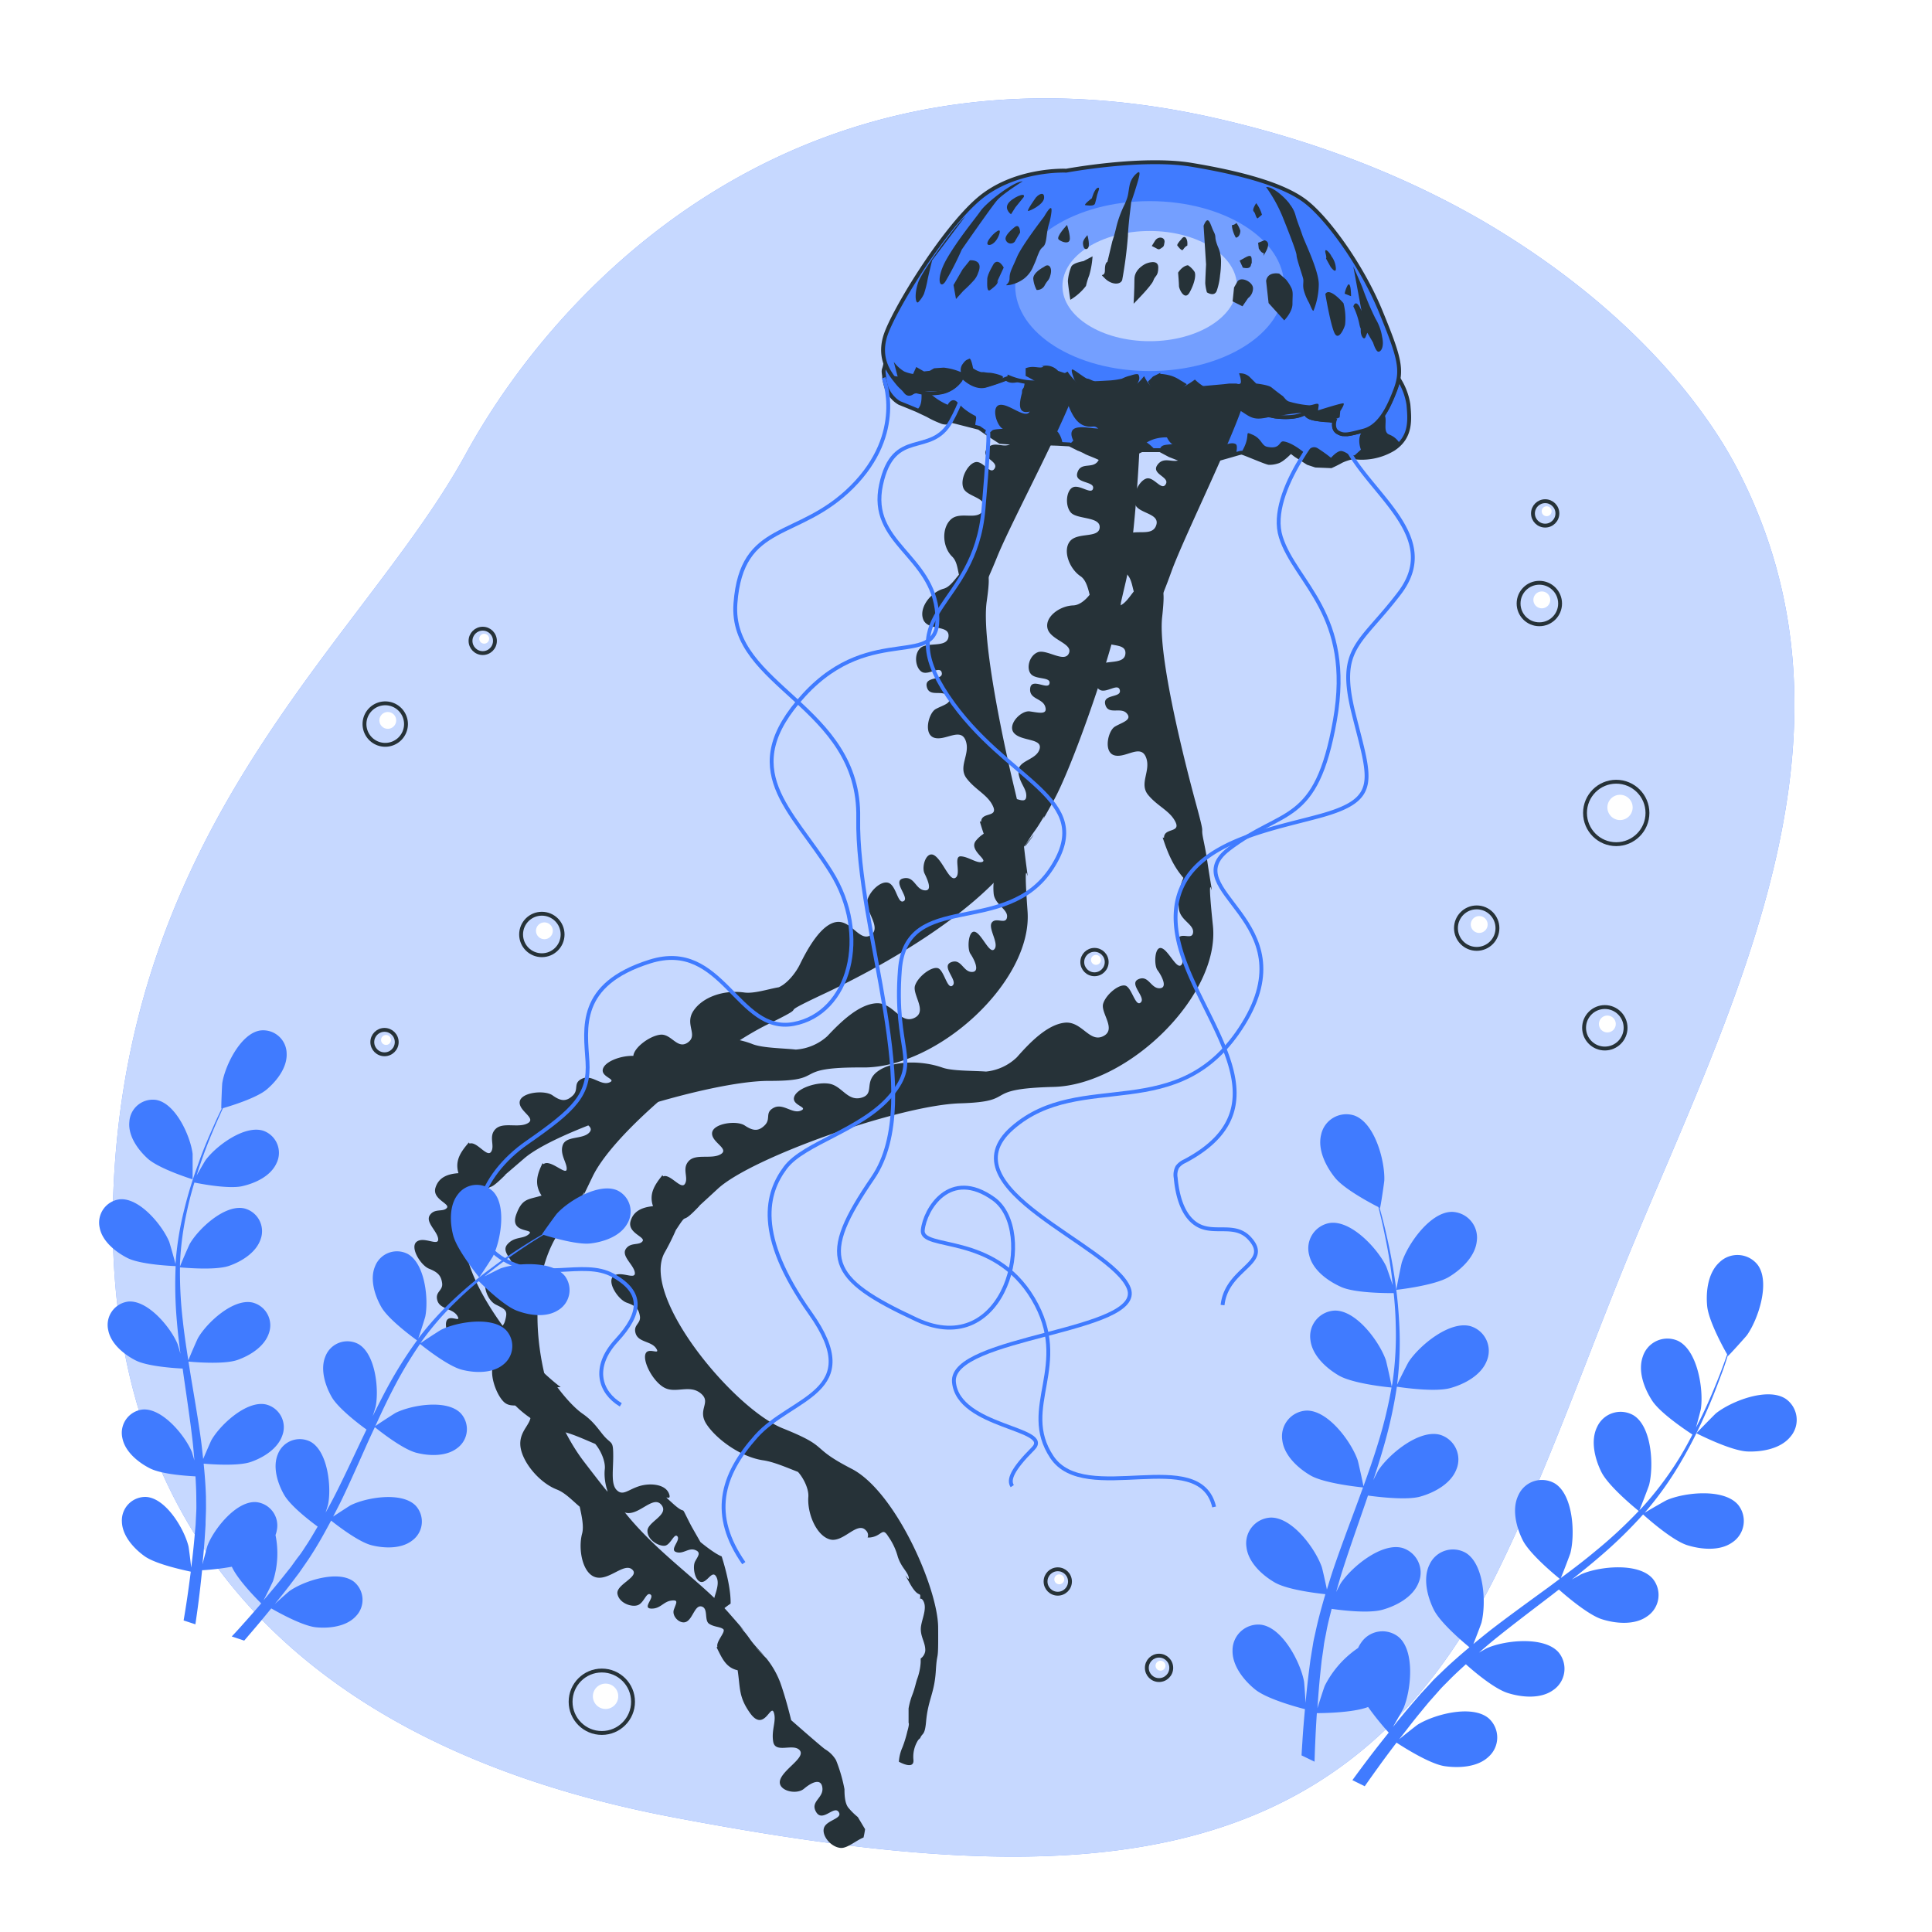 <svg class="animated" id="freepik_stories-jellyfish" xmlns="http://www.w3.org/2000/svg" viewBox="0 0 500 500" version="1.1" xmlns:xlink="http://www.w3.org/1999/xlink" xmlns:svgjs="http://svgjs.com/svgjs"><style>svg#freepik_stories-jellyfish:not(.animated) .animable {opacity: 0;}svg#freepik_stories-jellyfish.animated #freepik--background-simple--inject-64 {animation: 6s Infinite  linear spin;animation-delay: 0s;}svg#freepik_stories-jellyfish.animated #freepik--Jellyfish--inject-64 {animation: 1.5s Infinite  linear floating;animation-delay: 0s;}         @keyframes spin {             from {                 transform: rotate(0);               }               to {                 transform: rotate(360deg);               }         }                 @keyframes floating {                0% {                    opacity: 1;                    transform: translateY(0px);                }                50% {                    transform: translateY(-10px);                }                100% {                    opacity: 1;                    transform: translateY(0px);                }            }        </style><g id="freepik--background-simple--inject-64" class="animable" style="transform-origin: 246.787px 252.978px;"><path d="M451,124.08a108.27,108.27,0,0,0-6.19-11c-15-23.28-37.51-42.15-61.24-56C362,44.61,338.33,35.91,314,30.45c-105-23.56-168.51,41.42-193.5,87.11S37,208.24,29.85,299.64,72.69,451,174.08,470.29s173.51,17.85,213.5-63.55c13.54-27.58,23.33-56.4,35.06-84.68C448.56,259.51,484.12,191.45,451,124.08Z" style="fill: rgb(64, 123, 255); transform-origin: 246.787px 252.978px;" id="elpt98o7rsecs" class="animable"></path><g id="elgy468nr00g7"><path d="M451,124.08a108.27,108.27,0,0,0-6.19-11c-15-23.28-37.51-42.15-61.24-56C362,44.61,338.33,35.91,314,30.45c-105-23.56-168.51,41.42-193.5,87.11S37,208.24,29.85,299.64,72.69,451,174.08,470.29s173.51,17.85,213.5-63.55c13.54-27.58,23.33-56.4,35.06-84.68C448.56,259.51,484.12,191.45,451,124.08Z" style="fill: rgb(255, 255, 255); opacity: 0.7; transform-origin: 246.787px 252.978px;" class="animable"></path></g></g><g id="freepik--Jellyfish--inject-64" class="animable animator-active" style="transform-origin: 236.441px 260.113px;"><path d="M364.5,104.7a17.19,17.19,0,0,0-2.61-6.77,15.49,15.49,0,0,1-.79,2.87c-1.92,5.11-4.26,9.58-8.3,10.64s-5.11,1.28-6.6.43-.86-3-.86-3a36.48,36.48,0,0,1-4.68-.43c-3-.43-2.77-1.7-2.77-1.7s-1.91,1.7-7.66,1.06-3.62-6.81-3.62-6.81-2.77,1.28-8.52,1.28a12.82,12.82,0,0,1-8.94-3.41s-4,3-7.45,3.41S296,98.24,296,98.24a12.63,12.63,0,0,1-9.79,4.47c-6.17-.21-10-6-10-6a16.28,16.28,0,0,1-7.87,2.13,17,17,0,0,1-7-1.28s-3.19,1.28-6.17,2.13-6-2.34-6-2.34a8,8,0,0,1-5.11,4,13.74,13.74,0,0,1-6.82-.21l-1.06.21c-1.07.22-2.56-.63-4-2.55a16.59,16.59,0,0,1-3-5.12,8.17,8.17,0,0,1-.36,1.71c-.33.83,0,1.32,0,2.31a14.19,14.19,0,0,0,.66,2.8,8.27,8.27,0,0,0,1.65,2.48,6.71,6.71,0,0,0,1.65,1.31l2.47,1,2,.83,2.8,1.32a23.51,23.51,0,0,0,3.46,1.64,2.89,2.89,0,0,0,2.8-.16l7.09,1.81,2.14,1.49,3.3,2.14s3.63.33,7.09.33,7.75.16,7.75.16l3.13.17,2.3,1.15a13.69,13.69,0,0,1,1.82.83c.49.33,2.64,1,4.78,2.14s1.15.33,1.15.33a28.62,28.62,0,0,0,4-.83c.66-.33,4.61-2.14,4.61-2.14h4.78l2.48,1.32,3.79,1.48,1.48.5a32.74,32.74,0,0,0,7.91-1.16c4.12-1.15,5-1.48,5.44-1.48s6.43,2.64,7.09,2.64a6.57,6.57,0,0,0,2.14-.33c1.32-.33,3.46-2.64,3.46-2.64l1.32,1,3.13,2,2,.66,4,.16s1.48-.66,2.63-1.32a11.8,11.8,0,0,1,3.14-1,15.91,15.91,0,0,0,10.38-2.14C365.33,113.11,364.83,108.49,364.5,104.7Z" style="fill: rgb(64, 123, 255); transform-origin: 296.686px 107.165px;" id="elqssey5ht4tb" class="animable"></path><path d="M237.09,106.19l2.8,1.32a23.51,23.51,0,0,0,3.46,1.64,2.89,2.89,0,0,0,2.8-.16l6.51,1.66c-.77-.58.54-2.78-.37-3.08a15.81,15.81,0,0,1-3.16-2.11l-1.41-1.4c-1.41-1.41-2.46.7-2.46.7a16.34,16.34,0,0,1-4.61-3,14.3,14.3,0,0,1-2.15-.23C238.48,102.88,238.71,105.19,237.09,106.19Z" style="fill: rgb(38, 50, 56); transform-origin: 244.875px 106.09px;" id="eli4vjzeo1o7" class="animable"></path><path d="M253.24,110.8l.92.64C254.1,111.08,253.92,110.78,253.24,110.8Z" style="fill: rgb(38, 50, 56); transform-origin: 253.7px 111.12px;" id="elcbjd0ixz8sc" class="animable"></path><path d="M344.46,118.48A37,37,0,0,0,341,116c-1.76-1.06-3.17,1.4-3.17,1.4s-3.17-2.81-5.63-3.16c-1.25-.18-.7,2.11-4.22,1.4-1.54-.3-1.41-2.11-3.87-3.16s0,0-2.91,4.73c.5,0,6.43,2.64,7.09,2.64a6.57,6.57,0,0,0,2.14-.33c1.32-.33,3.46-2.64,3.46-2.64l1.32,1,3.13,2,2,.66,4,.16s1.48-.66,2.63-1.32a11.8,11.8,0,0,1,3.14-1s-2-1.66-3.07-1.66S344.46,118.48,344.46,118.48Z" style="fill: rgb(38, 50, 56); transform-origin: 335.655px 116.404px;" id="elzc9yyhh9prg" class="animable"></path><path d="M352.2,116.37l-2.2,2a15.91,15.91,0,0,0,10.38-2.14,10,10,0,0,0,1.86-1.5,5.4,5.4,0,0,0-2.65-2.24c-2-.66-.24-4.12-1.48-5.41a9.32,9.32,0,0,1-5.31,4.35C350.93,113.2,352.2,116.37,352.2,116.37Z" style="fill: rgb(38, 50, 56); transform-origin: 356.12px 112.799px;" id="elmo5rm5mu6zk" class="animable"></path><path d="M275,115a6.31,6.31,0,0,0-1.23-3.21c-1.76-1.75-2.81,1.41-5.63.36a11.38,11.38,0,0,1-4.57-1.41c-2.81-1.41,0,0-4,.23s-2,.47-4.2,1.32l3.3,2.14s3.63.33,7.09.33,7.75.16,7.75.16Z" style="fill: rgb(38, 50, 56); transform-origin: 265.185px 112.561px;" id="elecch0abkfod" class="animable"></path><path d="M306.32,119.37l1.48.5a32.74,32.74,0,0,0,7.91-1.16c2.17-.6,3.42-1,4.19-1.2.18-1,.37-2.26-.06-2.55-1.06-.7-3.17.35-3.17.35a6.1,6.1,0,0,1-3.52.35c-2.11-.35,0,0-3.16,0-2.25,0-1.76.36-4.22-1s0,0-2.27.27-3,.08-3.45,1.69l2.48,1.32Z" style="fill: rgb(38, 50, 56); transform-origin: 310.076px 116.968px;" id="elz4hez9hv2o" class="animable"></path><path d="M280.77,117.07c.49.33,2.64,1,4.78,2.14s1.15.33,1.15.33a28.62,28.62,0,0,0,4-.83c.66-.33,4.61-2.14,4.61-2.14h3.83c-.87-.79-2.33-2.56-4.59-3-3.52-.7,0,0-1.41,1.06a2.23,2.23,0,0,1-2.81-.35l-3.87-1.41c-1.41-1.41-1.76.7-3.87.35s0,0-1.76-.7-1.76.35-4.14,2.59l2.3,1.15A13.69,13.69,0,0,1,280.77,117.07Z" style="fill: rgb(38, 50, 56); transform-origin: 287.915px 116.062px;" id="eles1gw2ax807" class="animable"></path><path d="M364.5,104.7a17.19,17.19,0,0,0-2.61-6.77,15.49,15.49,0,0,1-.79,2.87c-1.92,5.11-4.26,9.58-8.3,10.64s-5.11,1.28-6.6.43-.86-3-.86-3a36.48,36.48,0,0,1-4.68-.43c-3-.43-2.77-1.7-2.77-1.7s-1.91,1.7-7.66,1.06-3.62-6.81-3.62-6.81-2.77,1.28-8.52,1.28a12.82,12.82,0,0,1-8.94-3.41s-4,3-7.45,3.41S296,98.24,296,98.24a12.63,12.63,0,0,1-9.79,4.47c-6.17-.21-10-6-10-6a16.28,16.28,0,0,1-7.87,2.13,17,17,0,0,1-7-1.28s-3.19,1.28-6.17,2.13-6-2.34-6-2.34a8,8,0,0,1-5.11,4,13.74,13.74,0,0,1-6.82-.21l-1.06.21c-1.07.22-2.56-.63-4-2.55a16.59,16.59,0,0,1-3-5.12,8.17,8.17,0,0,1-.36,1.71c-.33.83,0,1.32,0,2.31a14.19,14.19,0,0,0,.66,2.8,8.27,8.27,0,0,0,1.65,2.48,6.71,6.71,0,0,0,1.65,1.31l2.47,1,2,.83,2.8,1.32a23.51,23.51,0,0,0,3.46,1.64,2.89,2.89,0,0,0,2.8-.16l7.09,1.81,2.14,1.49,3.3,2.14s3.63.33,7.09.33,7.75.16,7.75.16l3.13.17,2.3,1.15a13.69,13.69,0,0,1,1.82.83c.49.33,2.64,1,4.78,2.14s1.15.33,1.15.33a28.62,28.62,0,0,0,4-.83c.66-.33,4.61-2.14,4.61-2.14h4.78l2.48,1.32,3.79,1.48,1.48.5a32.74,32.74,0,0,0,7.91-1.16c4.12-1.15,5-1.48,5.44-1.48s6.43,2.64,7.09,2.64a6.57,6.57,0,0,0,2.14-.33c1.32-.33,3.46-2.64,3.46-2.64l1.32,1,3.13,2,2,.66,4,.16s1.48-.66,2.63-1.32a11.8,11.8,0,0,1,3.14-1,15.91,15.91,0,0,0,10.38-2.14C365.33,113.11,364.83,108.49,364.5,104.7Z" style="fill: none; stroke: rgb(38, 50, 56); stroke-miterlimit: 10; transform-origin: 296.686px 107.165px;" id="elwxehmrsoqs" class="animable"></path><path d="M265.52,218.51c-1.8,2.91,5.26-6.76,0,0Z" style="fill: rgb(38, 50, 56); transform-origin: 266.362px 217.564px;" id="elx33qya8ny7l" class="animable"></path><path d="M223.88,473.39,222,470.25a16.85,16.85,0,0,1-2.51-2.5c-.94-1.26-.94-3.77-.94-4.71a40.22,40.22,0,0,0-2.19-7.52,8,8,0,0,0-2.83-2.82c-.94-.63-8.78-7.53-8.78-7.53s-1.25-5.33-2.82-9.72a23,23,0,0,0-3.57-6.25c-5.53-5.61-1.09-1.17-.65-.8l-.56-.63-.09-.09c-3.36-3.54-2.62-3.32-4.88-5.93s3.81,4.08-3.5-4.25-19-15.75-27.69-27,2,3.23-9.81-12.16-16.63-43.4-6.79-59c3.24-5.14,4.33-7,4.45-7.33.57-.55.51-.13,1.87-2.61,2.08-3.77-3.25,7.38,2.64-4.88s32.18-33,45.29-39.4-.13-1,14.91-8.07,37.64-19.89,48.71-34.36c1.41-1.84,2.47-3.22,3.26-4.23a2,2,0,0,1,.14-.22c2.63-4.16,2-2.76,4-6.09s-1.93,4,3-4.92,14.24-36,16.39-45.94-.19-.15,2.33-10.88,4.44-43,3.83-54.12.1-1.22-.07-4.09.2-3.63.1-6.27c-4.59.23-9.21.09-13.81.16.08,3,1,4.63,3.68,6-2.61,1.41-4.19,2.94-3.78,5.94.48,3.56,6.64,1.41,6,3s-3.36,1.71-4.79,3.64,3.86,3.16,3.6,5.29-5.51-.12-7.93.89.44,5.58,2.64,5.81,4.66,1,3.19,2.84-4.36,0-5.22,2.84,4.37,2.12,4.08,4-3.44-1-5.2-.24-2.15,4.72-.57,6.54,7.65,1,7.47,3.87-5.71,1.16-7.67,3.54-.22,7.13,2.74,9.1c1.39.93,1.93,3.14,2.33,4.77-1,1.29-2.59,2.71-4.25,2.76-3.53.12-7.42,3-6.64,6s6.68,3.86,5.51,6.42-5.8-1.23-8.09-.28-3,4.41-1.6,5.75,5.07.58,4.68,2.34-4.69-1.64-5,1.24,3.18,2.49,3.89,4.72-1.7,1.55-4,1.24-6,3.58-4,5.68,7.42,1.25,6.53,4.12-5.71,2.86-5.46,5.88,2.34,4.4,2,6.57-4.16-1.11-5.54.39c-.12-.15-.17-.12-.28-.2-1.45,2.4-2.06,5.08-.91,7.69-2.6.57-4.55,1.27-6.24,3.29-2,2.4,3,4.91,1.68,5.5s-3.59-1.32-5.61-1.41.16,4.53-1.38,5.54-3.18-4.15-5.34-5.7-3.55,2.79-2.68,4.59,2.15,4.7-.12,4.35-2.52-3.78-5.42-3.06,1.68,4.92.18,5.85-1.86-3.48-3.66-4.56-4.95,1.61-5.77,4.28,3.81,7.1.91,9.07-5.08-4-9-3.35S209,245.52,207,249.61c-.93,1.92-3.09,4.84-5.44,5.89-2.69.45-6.41,1.71-8.93,1.36-5.37-.74-10.79,1.18-13.16,4.73s1.3,6.23-1.44,8.19-4.25-2.3-7.12-2-7.15,3.56-7,5.74,4,1.79,2.51,3.21-4-1.68-6,.68.4,3.09-.46,5.42-1.9,2.3-4.32,1.14-7.48,1.46-6.75,3.94,5.32,3.33,3.63,5.18-6,.81-6.87,3.24,1.2,4.72,1,6.32-4.34-2.8-6-1.35c-.08-.22-.14-.15-.24-.25-1.49,3-2.13,5.51-.25,8.37-3.5,1.08-5,.64-6.55,4.87-1.85,5,4.82,3.62,3.32,5.05s-3.68.54-5.58,2.65,1.88,4.09,1.58,6.76-3.74-.3-6.14,1-1.11,6.62,1.6,7.92,3,1.61,2.33,4.13-3.06,2.05-3.24,5.2,3.54,2.06,4,4.45-2-.52-3.54,1.43.21,7.68,2.39,9.87,5.36-.4,6.72,2.49-2.53,4.43-2.4,8.56,4.73,9.85,9.45,11.68c2.22.86,4.1,2.94,5.93,4.46.44,2.06,1.14,5,.63,6.91-1.09,4,.05,10.38,3.5,11.34s7.34-3.87,9.45-2-4.26,3.84-3.81,6.3,3.78,3.55,5.35,2.89,2.15-3.48,3.22-2.7-2.24,3.52.14,3.62,3.16-1.78,5.17-2.06,1.35.54.72,2.32,1.7,4,3.32,3.1,2.16-4.41,3.9-3.89.58,3.59,1.9,4.46,2.79.73,3.63,1.37-1.93,3.21-1.48,4.62c-.16,0-.12.07-.2.14,1.33,2.64,2.35,5.24,5.43,5.9.71,4.63.22,6.89,3.23,11.1,3.59,5,5.31-2.4,6.11-.22s-.67,4.53-.13,7.63,5.17.32,6.83,2.17-4,4.78-5,7.6,4.09,4.12,6.14,2.38,4.5-2.82,4.76-.17-3.26,3.49-1.61,6.22,4.59-1.78,5.8-.06-2.92,2.06-3.73,4,1.59,5.08,4.23,5.33c1.76.16,4-1.94,5.95-2.69C223.78,474.24,223.88,473.39,223.88,473.39ZM147.8,313.31c-.27.37-.54.76-.76,1.07l.07-.1C147.38,313.89,147.6,313.58,147.8,313.31Z" style="fill: rgb(38, 50, 56); transform-origin: 210.425px 282.089px;" id="el78qsrzcyt2t" class="animable"></path><path d="M165.6,340.6c.34,2-1.84,2.23-1.08,4.54s4.06,1.9,5.31,3.85-2.32-.64-2.84,1.6,2.32,7.38,5.23,8.68,6.39-1,9.19,1.38-1.11,4.13,1.48,8,8.8,8.42,14.63,9.28c2.74.39,6.27,1.95,9,3,1.49,1.65,2.83,4.46,2.68,6.46-.32,4.25,2.05,10,5.55,11s7.11-4.86,9.37-2.3a1.67,1.67,0,0,1,.42,1.81,4.3,4.3,0,0,0,.6,0c3.14-.31,3.14-2.82,4.71-.31a16.61,16.61,0,0,1,2.51,5.33c.94,2.82,2.5,3.76,2.82,5.33s-2.24-3,.31,1.57c2.36,4.21,2.84,1.71,2.62,3.93.3-.07.59.08.87.62,1.11,2.09-.71,5.14-.68,7.3s1.22,3.51,1.16,5.55a2.84,2.84,0,0,1-1.19,2c0,.39,0,.73,0,1a15.06,15.06,0,0,1-.94,4.39c-.31.94-.62,2.51-1.25,4.08a19,19,0,0,0-.94,3.44v3.77s.31,0-.32,2.19a31,31,0,0,1-1.25,4.08,10.77,10.77,0,0,0-.94,3.76s4.08,2.33,3.76-.56a8,8,0,0,1,1.26-5.08l.5-.48c.57-1.42,1.19-.55,1.52-4.27.52-5.76,2.16-7.25,2.52-13.14s.68-1.1.6-11.27-11.08-35.18-22.38-41-5.25-5.43-17.84-10.48-36.68-33.8-30.65-45.33a61.61,61.61,0,0,0,3-6l.36-.53c2.78-4.23.88-.81,4.56-4.5s-2.88,2.5,5.94-5.65,47.17-21.64,62.71-22.1,4.85-3.76,24.19-4.25,43.1-23.71,41.22-41.73.48-4.74-.58-11.11-.87-6.23-1.84-10.92.69.21-2-9.67-9.85-37.9-8.72-48.14-1-2.34,2.36-11.69,17.49-37.61,19.31-45.9.66-2,1.45-5.61,1.13-3.18,1.88-6.27c-4.47-1.17-8.81-2.88-13.22-4.3a7,7,0,0,0,1.85,7c-2.62.38-4.81,1.77-5.12,4.35-.36,3.06,5.6,3.2,4.65,4.91s-3.77.54-5.41,2.07,2.8,4.12,1.74,6.08-5.37-2-7.7-1.54-.75,5.41,1,6.21,4.18,2.24,2.24,3.72-4.46-.89-6.23,1.54,3.21,3.08,2.15,5-3.08-2-5-1.45-3.88,4.43-2.9,6.77,6.54,2.24,5.39,5.4-5.88.51-8.29,2.79-2.07,7.24.6,9.68c1.26,1.14,1.46,3,1.91,4.6-1.07,1.29-2.23,3.25-3.83,3.74-3.42,1.06-6.33,5.21-5,8.14s6.82,1,6.67,4.13-5.4,1.52-7.16,3.27-1.12,5.31.59,6.2,4.72-1.92,5.13.09-4.53.9-3.77,3.7,4,.52,5.55,2.26-1.29,2.36-3.08,3.45-3,6.61-.11,7.42,6.73-3,8.15.46-1.85,6.8.56,9.76,5.64,4.08,7.08,7-3,1.46-2.95,4.13a1.27,1.27,0,0,0-.35-.07c1.26,3.87,2.68,7.32,5.37,10.44a15.29,15.29,0,0,0-1.16,8c.29,2.94,3.87,4,3.66,6.09s-2.78,0-3.87,1.49,2.08,5.32.89,6.87-3.33-3.7-5.18-4.27-2,4.44-1.06,5.68,2.84,4.63.55,4.7-2.84-3.5-5.47-2.34,2,4.65.61,6-2.33-3.9-4-4.34-5,2.27-5.74,4.66,3.59,6.67,0,8.43-5.53-4-10-3.49-8.93,5.07-12.32,8.93a13.42,13.42,0,0,1-8,3.71c-3.18-.25-8.57-.1-11.21-1-5.62-2-13.06-1.81-16.8.93s-.67,5.82-4.21,6.83-5-2.87-8.08-3.56-8.51,1-9.33,3.3,3.87,2.68,1.7,3.61-4.58-2-7-.74-.65,2.82-2.31,4.5-3.08,1.5-5.2.09-8.2-.54-8.45,1.9,4.58,4.11,2.25,5.52-6.42-.22-8.28,1.76,0,4.27-1,5.92-3.84-2.75-5.67-1.92c0-.21-.08-.18-.17-.3-2,2.49-3.51,4.78-2.42,8-2.87.28-5.07,1.28-5.81,3.88-.88,3.1,4,4.07,3.08,5.22s-3.12.14-4.32,2,2.14,4.12,2.35,6.12-3.67-.62-5.51.86,1.18,6.1,3.39,6.88S165.27,338.57,165.6,340.6Z" style="fill: rgb(38, 50, 56); transform-origin: 241.99px 271.384px;" id="elfz9xmnvaflv" class="animable"></path><path d="M129.61,352.67c2.72,2.44-1.25,4.09,1.23,8s8.52,8.71,14.32,9.75c2.72.49,6.2,2.16,8.88,3.26,1.45,1.69,2.69,4.54,2.48,6.53-.46,4.24,1.73,10.06,5.19,11.22s7.26-4.62,9.44-2-3.62,4.4-3.59,6.79,3,4,4.5,3.81,2.45-3.44,3.27-2.4-2.14,3.46-.32,4.05,3.16-1.18,4.87-.55.69,1.67,0,3-.1,5,1.54,5.28,2.92-3.38,4-1.26-.88,5.12-.91,7.28a9.25,9.25,0,0,0,.57,3,21.67,21.67,0,0,1,4-3.41c.07-3-.79-7.41-2.31-12.23-1.93-.73-5.49-3.7-5.49-3.7l-1.26-2.2c-1.25-2.19-1.25-2.19-2.5-4.7s0,0-3.45-3.14,0,0-.94-2.5-5-2.83-7.84-1.89-4.08,2.51-5.65,1-.94-5-.94-8.78-.31-3.14-1.88-4.71-2.82-4.07-6-6.27-6.58-6.9-6.58-6.9l.86,0c-12.63-9.62-29.31-33.13-23.76-43a66.51,66.51,0,0,0,3.14-5.88l.37-.53c2.92-4.13.92-.78,4.71-4.35s-3,2.41,6.11-5.45,47.86-20.11,63.4-20.06,5-3.6,24.32-3.47,43.84-22.3,42.54-40.38.64-4.72-.22-11.11-.66-6.26-1.48-11,.68.23-1.71-9.73-8.62-38.2-7.16-48.39-1-2.38,2.74-11.62,18.7-37,20.78-45.25.72-2,1.63-5.56,1.23-3.14,2.08-6.2c-4.43-1.31-8.71-3.16-13.07-4.73a7,7,0,0,0,1.62,7c-2.63.31-4.86,1.62-5.25,4.19-.47,3,5.48,3.38,4.48,5.06s-3.78.42-5.47,1.9,2.67,4.21,1.54,6.13-5.3-2.13-7.65-1.79-.92,5.38.79,6.23,4.11,2.38,2.12,3.8-4.42-1-6.28,1.33,3.12,3.18,2,5.08-3-2.1-5-1.61-4,4.3-3.11,6.67,6.46,2.45,5.21,5.57-5.89.32-8.38,2.53-2.3,7.17.29,9.68c1.22,1.19,1.36,3.08,1.75,4.67-1.11,1.26-2.33,3.17-3.94,3.62-3.45.94-6.5,5-5.29,8s6.78,1.23,6.53,4.34-5.44,1.35-7.26,3-1.29,5.27.39,6.22,4.78-1.77,5.13.25-4.56.75-3.89,3.58,4,.64,5.47,2.43-1.36,2.32-3.18,3.35-3.22,6.51-.36,7.41,6.82-2.77,8.13.73-2.07,6.73.24,9.77,5.51,4.26,6.85,7.25-3.05,1.36-3.08,4a1,1,0,0,0-.34-.08c1.13,3.9,2.43,7.4,5,10.61a15.37,15.37,0,0,0-1.43,7.95c.2,2.94,3.75,4.13,3.47,6.19s-2.78-.06-3.91,1.37,1.9,5.39.66,6.9-3.21-3.81-5-4.44-2.11,4.38-1.24,5.64,2.69,4.73.39,4.72-2.72-3.59-5.39-2.51,1.82,4.7.42,6-2.2-4-3.84-4.47-5.07,2.11-5.89,4.47,3.38,6.79-.26,8.44-5.4-4.15-9.87-3.82-9.09,4.78-12.6,8.53a13.5,13.5,0,0,1-8.15,3.45c-3.17-.36-8.56-.38-11.17-1.41-5.55-2.2-13-2.23-16.82.39s-.86,5.79-4.43,6.69-4.94-3-8-3.82-8.53.73-9.43,3,3.78,2.81,1.58,3.67-4.51-2.14-7-1-.74,2.79-2.46,4.41-3.12,1.41-5.19-.07-8.18-.81-8.52,1.63,4.45,4.25,2.07,5.58-6.41-.42-8.32,1.49-.1,4.28-1.15,5.89-3.75-2.87-5.61-2.1c0-.21-.08-.18-.16-.3-2.08,2.42-3.66,4.66-2.68,7.94-2.88.19-5.1,1.12-5.93,3.7-1,3.06,3.9,4.19,2.91,5.31s-3.12,0-4.38,1.84,2,4.19,2.15,6.19-3.65-.74-5.54.68,1,6.13,3.17,7,3.12,1.69,3.39,3.73-1.91,2.17-1.23,4.5,4,2,5.18,4-2.29-.72-2.88,1.51,2.08,7.45,4.94,8.85S126.89,350.24,129.61,352.67Z" style="fill: rgb(38, 50, 56); transform-origin: 194.919px 250.36px;" id="elc3g7q4ttjnt" class="animable"></path><path d="M260.74,89.28s-3.52,4.71-1.23,8.34,6.73-1.23,5.39,2.78-1.55,6.85,1.54,6.13,8.72-4.94,10.13-1.42,3.08,5.64,6.33,5.28,3.14,10.47,7.76,8.32,5.26-5.16,10.53-5.51,3.17,6,8.45.35,4.22-9.49,8.44-8.44,4.74,3.62,8.44,3.17,2.6-.86,5.34-5.88a16.33,16.33,0,0,0,1.35-10.66s-20.41-8.09-38.7-8.44S266.4,78.83,260.74,89.28Z" style="fill: rgb(38, 50, 56); transform-origin: 296.151px 100.601px;" id="elavydm572rhc" class="animable"></path><path d="M344.06,108.66S327.71,127.09,331.48,139s18.85,19.93,14,47.4S332,209,318,219.76s20.47,18.31,3.77,45.25-42,11.31-59.8,26.94,25.86,30.17,30.17,41.48-46.33,12.39-45.26,24.24,25.86,11.86,20.48,17.24-6.47,8.08-5.39,9.7" style="fill: none; stroke: rgb(64, 123, 255); stroke-miterlimit: 10; transform-origin: 296.647px 246.635px;" id="elt1avwxf39g" class="animable"></path><path d="M249.12,97.39s2.22,2.12-3,11.6-14.88,1.4-18.11,16.49,13.39,18.15,14.54,33.4-16.7,1.61-34.48,21-3.25,29.43,7,45.79,4.85,36.64-9.7,39.33-18.32-22.09-37.17-16.16-16.7,17.24-16.16,25.86-3.24,12.39-15.63,21-17.24,22.63-7,29.63,21.32.34,29.25,4.75,7.38,9.8.92,16.8-4.31,13.47,1.08,16.7" style="fill: none; stroke: rgb(64, 123, 255); stroke-miterlimit: 10; transform-origin: 186.723px 230.485px;" id="elq5flrkrib0l" class="animable"></path><path d="M358.11,107.09S342.66,107,350,118.38s22.42,21.64,12.18,35.11-16.16,14-11.85,31.25,7,22.09-8.62,26.4-41.53,8.09-36.93,31.52c4,20.36,29.93,43,1.85,57.84A4.86,4.86,0,0,0,304.7,302a4.38,4.38,0,0,0-.43,2.82c.39,4.32,1.7,10.07,5.85,12.31,4.31,2.33,9.5-.74,13.28,3.38,5.92,6.47-5.93,7.54-7,17.24" style="fill: none; stroke: rgb(64, 123, 255); stroke-miterlimit: 10; transform-origin: 334.917px 222.42px;" id="elpcmx6h887b8" class="animable"></path><path d="M255.38,112.29s1.37-6.47-.86,19.52-24.23,25.95-9.2,48.33,38.75,26.15,26.9,44.46S234.5,230,232.89,251s5.38,23.17-2.16,32.33-22.63,12.39-27.47,18.85-8.08,17.24,6.46,37.72-4.85,21.54-14,31.78-11.85,20.47-3.23,32.86" style="fill: none; stroke: rgb(64, 123, 255); stroke-miterlimit: 10; transform-origin: 231.342px 258.058px;" id="el3tvsrk5yvc7" class="animable"></path><path d="M228.68,97.78S234.5,112,220.5,126s-28.56,8.62-30.17,30.16,32.32,26.4,31.78,55.5,17.78,72.73,3.77,93.2S214,330.74,237.2,341.51s31.24-23.16,19.93-31.25-17.78,2.7-18.32,8.09,18.32.53,28.56,17.77-3.77,28,4.85,40.95,38.25-3.23,42,12.93" style="fill: none; stroke: rgb(64, 123, 255); stroke-miterlimit: 10; transform-origin: 252.247px 243.89px;" id="el9gtnz5sxqes" class="animable"></path><path d="M275.94,44.17s-13.41-.64-22.78,7.45S231,80.78,229.1,87s1.49,10,3,11.92,3,2.77,4,2.55l1.06-.21a13.74,13.74,0,0,0,6.82.21,8,8,0,0,0,5.11-4s3,3.19,6,2.34,6.17-2.13,6.17-2.13a17,17,0,0,0,7,1.28,16.28,16.28,0,0,0,7.87-2.13s3.84,5.75,10,6A12.63,12.63,0,0,0,296,98.24s2.34,4.47,5.75,4.05,7.45-3.41,7.45-3.41a12.82,12.82,0,0,0,8.94,3.41c5.75,0,8.52-1.28,8.52-1.28s-2.13,6.17,3.62,6.81,7.66-1.06,7.66-1.06-.21,1.27,2.77,1.7a36.48,36.48,0,0,0,4.68.43s-.63,2.12.86,3,2.55.63,6.6-.43,6.38-5.53,8.3-10.64,1.06-8.31-3.83-20.23S343.43,56.3,337.68,52s-16.61-7.24-29.38-9.36S275.94,44.17,275.94,44.17Z" style="fill: rgb(64, 123, 255); transform-origin: 295.317px 77.201px;" id="elj3a772euuln" class="animable"></path><g id="elchsp047ln7f"><ellipse cx="297.54" cy="74.04" rx="34.8" ry="21.99" style="fill: rgb(255, 255, 255); opacity: 0.27; transform-origin: 297.54px 74.04px;" class="animable"></ellipse></g><g id="elrqhtqyx06rq"><ellipse cx="297.54" cy="74.04" rx="22.58" ry="14.26" style="fill: rgb(255, 255, 255); opacity: 0.55; transform-origin: 297.54px 74.04px;" class="animable"></ellipse></g><path d="M275.94,44.17s-13.41-.64-22.78,7.45S231,80.78,229.1,87s1.49,10,3,11.92,3,2.77,4,2.55l1.06-.21a13.74,13.74,0,0,0,6.82.21,8,8,0,0,0,5.11-4s3,3.19,6,2.34,6.17-2.13,6.17-2.13a17,17,0,0,0,7,1.28,16.28,16.28,0,0,0,7.87-2.13s3.84,5.75,10,6A12.63,12.63,0,0,0,296,98.24s2.34,4.47,5.75,4.05,7.45-3.41,7.45-3.41a12.82,12.82,0,0,0,8.94,3.41c5.75,0,8.52-1.28,8.52-1.28s-2.13,6.17,3.62,6.81,7.66-1.06,7.66-1.06-.21,1.27,2.77,1.7a36.48,36.48,0,0,0,4.68.43s-.63,2.12.86,3,2.55.63,6.6-.43,6.38-5.53,8.3-10.64,1.06-8.31-3.83-20.23S343.43,56.3,337.68,52s-16.61-7.24-29.38-9.36S275.94,44.17,275.94,44.17Z" style="fill: none; stroke: rgb(38, 50, 56); stroke-miterlimit: 10; transform-origin: 295.317px 77.201px;" id="el19anbr8v54y" class="animable"></path><path d="M294.25,44.8a5.49,5.49,0,0,0-1.92,3.2c-.42,2.13-.21,2.55-1.27,4.89a28.18,28.18,0,0,0-2.13,5.75,37.44,37.44,0,0,1-1.07,3.83l-1.27,5.33s-.64,0-.64,2.13-1.71.42,0,2.12,4,1.71,4.47.43A107.69,107.69,0,0,0,291.91,61c0-1.27.42-5.11.42-5.11l.43-3.61s.81-2.36,1.06-3.2C294.68,46.29,295.53,43.74,294.25,44.8Z" style="fill: rgb(38, 50, 56); transform-origin: 290.047px 58.972px;" id="elzn68ae02xxh" class="animable"></path><path d="M280.41,67.58s-2.77.43-3.19,1.49a12.53,12.53,0,0,0-.85,3.62c0,.86.63,4.9.63,4.9A14.21,14.21,0,0,0,281.05,74a19.78,19.78,0,0,1,.85-2.77,22.51,22.51,0,0,0,.85-4.89Z" style="fill: rgb(38, 50, 56); transform-origin: 279.56px 71.965px;" id="elobvn5zl30af" class="animable"></path><path d="M270.19,69.07s-3,1.49-2.77,3.2a7.8,7.8,0,0,0,.86,2.77,2.19,2.19,0,0,0,2.13-1.28c.85-1.49,1.06-1.07,1.49-2.77S271.47,68,270.19,69.07Z" style="fill: rgb(38, 50, 56); transform-origin: 269.71px 71.862px;" id="elkapefyehit" class="animable"></path><path d="M270.19,56.09s-5.75,7.45-7,10.43-1.92,3.83-1.92,5.53-1.92,1.92,0,1.71a9,9,0,0,0,3.83-1.71,7.77,7.77,0,0,0,2.34-3.19c1.07-2.34.64-1.7,1.49-3.62s1.5-.64,1.92-4,.64-2.77,1.07-5.11S272.32,52.47,270.19,56.09Z" style="fill: rgb(38, 50, 56); transform-origin: 266.278px 63.836px;" id="elrsrgu6b06i" class="animable"></path><path d="M311.49,58.43l.64,10s-.21,4-.21,4.89a11.46,11.46,0,0,0,.43,2.34s1.91,1.28,2.55-.42a17,17,0,0,0,.85-4A24.6,24.6,0,0,0,316,68a9.39,9.39,0,0,0-.85-4.26c-1.06-2.77-.21-2.13-1.06-3.83S312.77,55.24,311.49,58.43Z" style="fill: rgb(38, 50, 56); transform-origin: 313.748px 66.569px;" id="elolr2iwacfe" class="animable"></path><path d="M296.59,68.22s-3,1.28-3,4-.21,6.38-.21,6.38,4.68-4.68,5.11-6,1.27-1.06,1.27-3.4S296.59,68.22,296.59,68.22Z" style="fill: rgb(38, 50, 56); transform-origin: 296.57px 73.213px;" id="elxzbf2tt34m" class="animable"></path><path d="M304.89,70.56s.22,2.56.22,3.41,1.49,4,2.76,1.7,1.71-4.47,1.28-5.32a5.91,5.91,0,0,0-1.7-1.7S306.17,68.65,304.89,70.56Z" style="fill: rgb(38, 50, 56); transform-origin: 307.1px 72.573px;" id="eljkez13u4qkf" class="animable"></path><path d="M327.67,72.69l.64,5.75,4.05,4.47s2.13-2.13,2.13-4.26.21-3-.22-4a10.88,10.88,0,0,0-1.49-2.34l-1.7-1.49S328.1,70.14,327.67,72.69Z" style="fill: rgb(38, 50, 56); transform-origin: 331.106px 76.824px;" id="el0wm2khjr141c" class="animable"></path><path d="M327.67,48.42a37.55,37.55,0,0,1,4.26,7.67c1.71,4.26,3.62,9.15,3.62,10s1.49,5.11,1.7,6-.21,1.71.22,3.2a13.73,13.73,0,0,0,1.27,3c.43.85,1.07,2.77,1.28,1.91a18.85,18.85,0,0,0,1.28-6.59c0-3.62-3.62-10.86-4.26-12.78s-1.28-3.41-1.7-4.9a7.88,7.88,0,0,0-1.49-3c-.64-.85.64.64-.64-.85S329.16,48.21,327.67,48.42Z" style="fill: rgb(38, 50, 56); transform-origin: 334.485px 64.412px;" id="el1g3qgtd6sv9" class="animable"></path><path d="M343,76.1s1.49,8.94,2.56,10.43S348,84.64,348.11,84a15.49,15.49,0,0,0-.42-5.54S344.07,74.18,343,76.1Z" style="fill: rgb(38, 50, 56); transform-origin: 345.597px 81.255px;" id="eleg648akb8x" class="animable"></path><path d="M350.24,79.29a19.38,19.38,0,0,1,1.49,4.26c.43,2.13.43.85.43,2.13s.85,2.55,1.27,1.49l.43-1.06,1.49,2.55s.64,2.13,1.28,2.34,1.7-1.06,1.06-3.83a12.77,12.77,0,0,0-1.7-4.68A70.9,70.9,0,0,1,352.8,75c-.43-1.28-2.56-6-2.56-6l2.13,11.5S351.09,77,350.24,79.29Z" style="fill: rgb(38, 50, 56); transform-origin: 354.064px 80.011px;" id="el8b47hv807sd" class="animable"></path><path d="M320.22,72.91l-.85,1.49L319,78l2.55,1.27L323,77.16a3.19,3.19,0,0,0,1.28-2.55C324.27,72.91,321.07,71.42,320.22,72.91Z" style="fill: rgb(38, 50, 56); transform-origin: 321.64px 75.784px;" id="elbw5ogh01iga" class="animable"></path><path d="M257.21,68.22s-1.71,2.77-1.71,4-.21,3.62.85,2.77,1.71-1.28,1.92-2.13-1.06,1.91.21-.86l1.28-2.76S258.48,66.73,257.21,68.22Z" style="fill: rgb(38, 50, 56); transform-origin: 257.622px 71.458px;" id="eltpz3rdp59fd" class="animable"></path><path d="M253.16,70.56a5.53,5.53,0,0,1-1.06,1.92,32.13,32.13,0,0,1-2.77,2.77l-1.92,2.13-.64-3.62,2.35-4.05L251,67.37S254.65,67,253.16,70.56Z" style="fill: rgb(38, 50, 56); transform-origin: 250.144px 72.37px;" id="elo97c0qzbcem" class="animable"></path><path d="M264.66,46.93s-5.11,3.2-6.6,4.9S248.9,64.6,248.9,64.6a76.68,76.68,0,0,1-4.26,8.31c-1.49,2.13-2.55-.86.43-6s7.24-10.22,8.73-12.35S262.32,46.93,264.66,46.93Z" style="fill: rgb(38, 50, 56); transform-origin: 253.915px 60.267px;" id="eltoquy8lmwg" class="animable"></path><path d="M249.75,56.09l-8.51,11.28s-1.07,4.26-1.28,5.54a26.83,26.83,0,0,1-.85,3.19,7.81,7.81,0,0,1-1.49,2.13c-.64.42-1.07-1.92,0-5.11S248.05,57.36,249.75,56.09Z" style="fill: rgb(38, 50, 56); transform-origin: 243.359px 67.184px;" id="el53qdfs4m9f9" class="animable"></path><path d="M298.9,62.34l-.82,1.32c1.48.66,1.64,1.15,2.3.66s.83-.33,1-1.65S299.72,61,298.9,62.34Z" style="fill: rgb(38, 50, 56); transform-origin: 299.736px 63.005px;" id="el6i3l5rc0kcv" class="animable"></path><path d="M305.66,62s-1,1-1,1.49c0,0,1.14,1.64,1.48,1.15,1.16-1.65,1.16-.49,1.16-1.65S306.65,60.53,305.66,62Z" style="fill: rgb(38, 50, 56); transform-origin: 305.98px 63.038px;" id="elq5qhwelgexo" class="animable"></path><path d="M322.3,66.63l-1.48.82.83,1.82h0c1.48.33,2,0,2.14-.83s.16.5.16-.82S323.79,65.8,322.3,66.63Z" style="fill: rgb(38, 50, 56); transform-origin: 322.385px 67.81px;" id="elg622l92jcgi" class="animable"></path><path d="M327.25,62.18l-1.65.66.17,1.48s.66,1.15,1.15,1.15-.49,1.65.49,0S328.57,62.51,327.25,62.18Z" style="fill: rgb(38, 50, 56); transform-origin: 326.896px 64.192px;" id="elqlyrkspr1t" class="animable"></path><path d="M344.56,66.3c-.33-.83-2-2.64-1.49-.66s-.33.49.5,2l.82,1.48s1.49,2,1.32.17A5.65,5.65,0,0,0,344.56,66.3Z" style="fill: rgb(38, 50, 56); transform-origin: 344.349px 67.404px;" id="el670258zv8v6" class="animable"></path><path d="M348.84,73.72A6.65,6.65,0,0,0,348,76l1.65.66S349.67,72.89,348.84,73.72Z" style="fill: rgb(38, 50, 56); transform-origin: 348.825px 75.13px;" id="el9b1guoreltm" class="animable"></path><path d="M276.15,58.22s-3,3.13-2.14,3.79,2.47,1.16,2.8.17S276.15,58.22,276.15,58.22Z" style="fill: rgb(38, 50, 56); transform-origin: 275.366px 60.479px;" id="el67k039gr7v" class="animable"></path><path d="M282.58,51.3s-2.32,1.73-1.65,1.81c1.32.17,2.31.17,2.48-.49s.32-1.16.49-2,1-2.31.16-2S282.58,51.3,282.58,51.3Z" style="fill: rgb(38, 50, 56); transform-origin: 282.619px 50.892px;" id="ellt2kr3q76wn" class="animable"></path><path d="M281.43,60.86s-1.16,1.15-1.16,2,.33,2,1.16,1.48S281.43,60.86,281.43,60.86Z" style="fill: rgb(38, 50, 56); transform-origin: 281.034px 62.665px;" id="elgb7rwjkqd9u" class="animable"></path><path d="M262.47,58.88s-2.8,2.14-2.14,3.3a1.35,1.35,0,0,0,2.31.33C263,61.85,264,60.2,264,60.2S264,57.56,262.47,58.88Z" style="fill: rgb(38, 50, 56); transform-origin: 262.115px 60.767px;" id="elndhp3dh537" class="animable"></path><path d="M268.08,51.13s-2.48,3.47-2,3.47,3.95-1.65,4.12-3.3S269.07,50,268.08,51.13Z" style="fill: rgb(38, 50, 56); transform-origin: 268.117px 52.386px;" id="elpkajhr6brqs" class="animable"></path><path d="M264.94,51l-2.14,2.64-1.15,1.81s-1.65-1.15-.83-2.64S265.6,49.49,264.94,51Z" style="fill: rgb(38, 50, 56); transform-origin: 262.803px 52.942px;" id="elgkrlzoa9bdl" class="animable"></path><path d="M257,60.69s-1.48,1.49-1.48,2.31,2,.5,3-2.14S257,60.69,257,60.69Z" style="fill: rgb(38, 50, 56); transform-origin: 257.137px 61.52px;" id="elawof3lapkeh" class="animable"></path><path d="M321,59.71a7.18,7.18,0,0,0-1-2c-1.16,1-1.16,0-1.16,1a8.48,8.48,0,0,0,1,2.8C321,61.35,321,59.71,321,59.71Z" style="fill: rgb(38, 50, 56); transform-origin: 319.92px 59.61px;" id="els0xez81q4e" class="animable"></path><path d="M326.59,55.58a8.93,8.93,0,0,0-1.48-3s-1.16,1.65-.66,2.14.49,1.48,1,1.81Z" style="fill: rgb(38, 50, 56); transform-origin: 325.457px 54.555px;" id="elvrg0378xltq" class="animable"></path><path d="M231.15,97.29l1.16.16-1-3.79A9.51,9.51,0,0,0,234,96.13a10,10,0,0,0,2.3.66l.83-1.81,2,1.15,1.48-.16,1.15-.66,2.48-.17a16,16,0,0,1,4.45,1.16,2.54,2.54,0,0,1,.49-2.15c.82-1.15,1.15-1,1.65-1.31s1,2.47,1,2.47a6.5,6.5,0,0,0,2.14,1h.66a9.29,9.29,0,0,0,1.48.16c.66,0,3.63.66,3.47,1.16s-1.82,1-2.64,1.31-.29.94-1.79.8-2,.36-3,0a13,13,0,0,1-3-2.37,13.85,13.85,0,0,1-3.46,3.19c-1.65.85-4.29.66-5.6.66l-2.87,0s-1.59,2.16-3.07.68A21,21,0,0,1,231.15,97.29Z" style="fill: rgb(38, 50, 56); transform-origin: 245.368px 97.617px;" id="elqva90znz9jl" class="animable"></path><path d="M276.15,96.75a23.35,23.35,0,0,1-4.28,1.85c-1.49.33-2.73.88-3.59.28a32.19,32.19,0,0,0-2.84-1.59v-2a5.4,5.4,0,0,1,1.81-.33c1,0,2.14.33,2.64,0s-1.48,0,.49-.33A4.22,4.22,0,0,1,273.85,96Z" style="fill: rgb(38, 50, 56); transform-origin: 270.795px 96.882px;" id="ele0cdv10t047" class="animable"></path><path d="M278.13,98.44s-1.32-3.13-.49-2.8S280.93,98,281.43,98s1.32.65,2,.65,3.29-.16,3.29-.16a20.1,20.1,0,0,0,3.63-.49,10.63,10.63,0,0,1,1.65-.66l.66-.17s1.81-.66,2-.16a1.85,1.85,0,0,1,0,1.64c-.33.83-.66,1.16-.82,1.65s-2,1.16-2.64,1.49-2.31,1-2.31,1l-2.68,0a7.42,7.42,0,0,1-2.26.18c-.66-.16-3.13-1.15-3.13-1.15Z" style="fill: rgb(38, 50, 56); transform-origin: 286.109px 99.303px;" id="elmnt5l9ghn4q" class="animable"></path><path d="M307.14,99.43s-.49-.33-1.65-1a9.37,9.37,0,0,0-2.31-1.15,12,12,0,0,0-2.63-.5c-.83,0,.49-.66-.83,0l-1.32.66-1.31,1.32s1.48,3.9,4.61,3.52A10.13,10.13,0,0,0,307.14,99.43Z" style="fill: rgb(38, 50, 56); transform-origin: 302.115px 99.396px;" id="elmajdkc8ncoi" class="animable"></path><path d="M311.26,99.92l5.44-.49,1.48-.17H320s1.15.5,1.15-.49a6.53,6.53,0,0,0-.49-2.14,3.6,3.6,0,0,1,2.63.82l1.82,1.81s3.13.33,3.95,1,2.31,1.82,2.8,2.15.83,1.15,1.65,1.48a25,25,0,0,0,5.28,1c1.15,0,2.63-1,2.47.16l-.16,1.16s6.26-2,6.59-1.82-.5,1.49-.83,2L346.7,108a5.84,5.84,0,0,1-2.64.66c-1.48,0-2.19.26-3.4-.2a13.41,13.41,0,0,1-2.77-1.7,49,49,0,0,0-7.66,1.06c-2,.67-3.64-.15-4-2a15.92,15.92,0,0,1,.35-4.85s-5.15,1-8.52,1.28S311.26,99.92,311.26,99.92Z" style="fill: rgb(38, 50, 56); transform-origin: 329.513px 102.674px;" id="elue9cw3nosp" class="animable"></path></g><g id="freepik--Plants--inject-64" class="animable" style="transform-origin: 245.317px 364.46px;"><path d="M452.21,375.64c-4.4-.19-13.19-4.72-13.2-4.72s4.75-4.89,5.09-5.16c3.93-3.12,13.38-6.85,18.06-3.73a6.65,6.65,0,0,1,1.15,9.85C460.79,374.94,456,375.79,452.21,375.64Z" style="fill: rgb(64, 123, 255); transform-origin: 451.997px 368.255px;" id="el5qpx96ekxr" class="animable"></path><path d="M436.61,399.88c-4-1.29-10.85-7.45-11.38-7.94a117.49,117.49,0,0,1-11.3,11c-2.32,2-4.72,3.93-7.15,5.84,1.24-.7,2.36-1.33,2.52-1.4,4.62-2,14.72-3.08,18.41,1.17a6.65,6.65,0,0,1-1.49,9.8c-3.24,2.29-8.12,1.84-11.7.69s-9.54-6.29-11.08-7.67c-.94.72-1.87,1.46-2.82,2.18-4.52,3.45-9.05,6.88-13.39,10.37-1.53,1.23-3,2.5-4.46,3.77,1.11-.63,2-1.15,2.19-1.21,4.62-2,14.72-3.08,18.41,1.16a6.67,6.67,0,0,1-1.49,9.81c-3.25,2.29-8.12,1.83-11.7.69s-9-5.79-10.81-7.43c-1.46,1.34-2.93,2.68-4.28,4.05-.91.95-1.85,1.81-2.7,2.81l-2.58,2.91c-1.58,1.91-3.21,3.88-4.7,5.78-1,1.31-2,2.58-3,3.86,1.5-1.24,4.51-3.61,4.78-3.78,4.27-2.66,14.08-5.28,18.38-1.64a6.67,6.67,0,0,1,0,9.92c-2.86,2.75-7.75,3-11.46,2.45-4.08-.64-11.47-5.47-12.39-6.08-1.62,2.13-3.17,4.2-4.6,6.19-1.29,1.78-2.49,3.47-3.63,5.1L350,460.7q1.92-2.64,4.12-5.55c1.63-2.16,3.42-4.43,5.28-6.75a74.16,74.16,0,0,1-5.34-6.63c-4,1.54-12.19,1.59-13.26,1.59-.18,2.66-.32,5.25-.42,7.7-.08,1.69-.13,3.3-.18,4.86l-3.36-1.63c.06-1.11.13-2.24.21-3.41.16-2.7.4-5.59.67-8.55-1.05-.26-9.61-2.48-12.84-5.06-2.93-2.35-6-6.16-5.9-10.13a6.66,6.66,0,0,1,7.34-6.67c5.58.72,10.25,9.74,11.16,14.69.06.29.29,3.52.4,5.56.11-1.21.21-2.39.35-3.63.25-2.46.57-4.91.91-7.54q.31-1.91.63-3.84c.18-1.29.54-2.62.81-3.95.68-3.06,1.52-6.12,2.43-9.19-2.15-.22-9.79-1.13-13.05-3s-6.88-5.17-7.37-9.12a6.66,6.66,0,0,1,6.24-7.7c5.63-.13,11.61,8.08,13.26,12.83.11.29.91,3.83,1.31,5.79.57-1.84,1.12-3.68,1.75-5.53,1.82-5.32,3.83-10.65,5.81-16,.61-1.63,1.2-3.26,1.79-4.89-.77-.08-9.87-1-13.53-3.07-3.25-1.88-6.87-5.17-7.36-9.12a6.66,6.66,0,0,1,6.24-7.7c5.63-.13,11.61,8.08,13.26,12.82.13.36,1.27,5.46,1.5,6.77,1.3-3.6,2.57-7.19,3.67-10.79a116.36,116.36,0,0,0,3.6-14.78c-.36,0-9.86-.92-13.61-3.08-3.25-1.88-6.88-5.17-7.37-9.12a6.66,6.66,0,0,1,6.25-7.7c5.63-.13,11.61,8.08,13.26,12.82.13.38,1.36,5.86,1.51,6.87.05-.29.13-.58.18-.87a85.69,85.69,0,0,0,.86-15.23c-.05-2.82-.26-5.5-.52-8.11-1.79,0-10,0-13.54-1.57s-7.41-4.38-8.33-8.25a6.66,6.66,0,0,1,5.36-8.34c5.58-.75,12.43,6.75,14.59,11.29.12.25,1,2.89,1.68,4.82-.14-1.18-.26-2.39-.41-3.51-.56-4.22-1.34-8.05-2.06-11.44-.42-1.92-.84-3.65-1.25-5.27-1.76-.89-8.82-4.6-11.23-7.6s-4.55-7.3-3.59-11.15a6.66,6.66,0,0,1,8.6-4.94c5.3,1.91,7.92,11.72,7.75,16.74,0,.44-1,7.2-1.12,7.16l-.11-.06c.43,1.55.87,3.21,1.31,5,.79,3.37,1.65,7.2,2.31,11.42a117.65,117.65,0,0,1,1.48,13.73,87.11,87.11,0,0,1-.54,15.44c0,.06,0,.12,0,.18.7-1.49,2.78-5.61,3-5.91,2.77-4.19,10.58-10.69,16-9.18a6.67,6.67,0,0,1,4.17,9c-1.45,3.7-5.77,6-9.38,7-4.07,1.16-13.15-.23-13.87-.34a119.65,119.65,0,0,1-3.37,15.37c-.84,2.95-1.77,5.89-2.75,8.82.65-1.27,1.23-2.41,1.33-2.56,2.77-4.2,10.58-10.69,16-9.18a6.67,6.67,0,0,1,4.17,9c-1.45,3.7-5.76,6-9.38,7s-11.43,0-13.48-.28c-.38,1.12-.76,2.24-1.15,3.36-1.86,5.38-3.75,10.73-5.44,16-.6,1.88-1.11,3.74-1.64,5.6.57-1.13,1.07-2.07,1.15-2.21,2.77-4.2,10.58-10.69,16-9.19a6.67,6.67,0,0,1,4.17,9c-1.44,3.71-5.76,6-9.38,7s-10.67.11-13.11-.24c-.48,1.93-1,3.86-1.34,5.74-.23,1.3-.54,2.53-.7,3.84s-.37,2.58-.55,3.85c-.26,2.46-.54,5-.73,7.4-.14,1.68-.25,3.27-.36,4.88.57-1.87,1.76-5.5,1.9-5.8a25.92,25.92,0,0,1,8.63-9.79,7.49,7.49,0,0,1,.73-1.29,6.66,6.66,0,0,1,9.8-1.51c4.25,3.68,3.17,13.78,1.21,18.41-.12.27-1.71,3.09-2.74,4.86.76-.95,1.49-1.87,2.29-2.84,1.57-1.91,3.19-3.77,4.93-5.79l2.64-2.85c.86-1,1.89-1.89,2.85-2.84,2.25-2.18,4.65-4.27,7.1-6.33-1.67-1.37-7.54-6.34-9.22-9.72s-2.88-8.11-1.12-11.67a6.67,6.67,0,0,1,9.46-3c4.76,3,5.23,13.14,4,18-.07.3-1.36,3.69-2.1,5.55,1.49-1.23,3-2.46,4.51-3.65,4.45-3.43,9.07-6.77,13.66-10.12,1.41-1,2.8-2.06,4.19-3.1-.6-.48-7.7-6.24-9.59-10-1.68-3.36-2.88-8.1-1.11-11.67a6.66,6.66,0,0,1,9.45-3c4.77,3,5.23,13.14,4,18-.1.36-1.95,5.25-2.48,6.46,3.07-2.27,6.11-4.57,9-7a117.78,117.78,0,0,0,11.16-10.35c-.28-.23-7.72-6.21-9.66-10.08-1.67-3.36-2.88-8.1-1.11-11.66a6.67,6.67,0,0,1,9.46-3c4.76,3,5.22,13.15,4,18-.1.38-2.1,5.63-2.53,6.56.21-.22.44-.42.64-.63A86.41,86.41,0,0,0,434,378.31c1.51-2.38,2.81-4.73,4-7.05-1.5-1-8.3-5.49-10.43-8.78s-3.75-7.74-2.39-11.47a6.68,6.68,0,0,1,9.08-4c5.06,2.46,6.64,12.49,5.94,17.47,0,.27-.73,3-1.27,4.95.54-1.06,1.11-2.14,1.6-3.16,1.86-3.83,3.33-7.45,4.6-10.67.71-1.84,1.31-3.51,1.86-5.09-1-1.72-4.82-8.7-5.18-12.53s.24-8.6,3.17-11.28a6.66,6.66,0,0,1,9.89.62c3.37,4.52.14,14.15-2.77,18.24-.26.36-4.83,5.44-4.89,5.35l-.05-.1c-.5,1.52-1,3.15-1.69,4.92-1.2,3.25-2.59,6.91-4.38,10.8a118.32,118.32,0,0,1-6.34,12.27,87,87,0,0,1-9,12.57l-.13.14c1.41-.86,5.42-3.15,5.75-3.29,4.62-2,14.71-3.08,18.41,1.17a6.66,6.66,0,0,1-1.49,9.8C445.06,401.48,440.19,401,436.61,399.88Z" style="fill: rgb(64, 123, 255); transform-origin: 387.643px 375.322px;" id="elhck9nf6b597" class="animable"></path><path d="M361.39,333.81c-.1,0,1.26-6.69,1.4-7.1,1.55-4.78,7.37-13.1,13-13.08a6.66,6.66,0,0,1,6.4,7.58c-.42,4-4,7.31-7.19,9.25C371.23,332.74,361.4,333.81,361.39,333.81Z" style="fill: rgb(64, 123, 255); transform-origin: 371.82px 323.72px;" id="eldvwrdcxx8pu" class="animable"></path><path d="M38.26,299.87c3,2.68,11.59,5.34,11.59,5.34s0-6.2,0-6.59c-.56-4.54-4.33-13-9.37-13.95a6.06,6.06,0,0,0-7,5.67C33.12,294,35.72,297.57,38.26,299.87Z" style="fill: rgb(64, 123, 255); transform-origin: 41.648px 294.903px;" id="el3xakj8p73rz" class="animable"></path><path d="M33,325.58c3.44,1.73,11.8,2.07,12.46,2.09A106.26,106.26,0,0,0,45.78,342c.23,2.78.56,5.57.92,8.36-.35-1.25-.68-2.37-.74-2.52-1.75-4.23-7.61-11.38-12.72-11A6.08,6.08,0,0,0,28,344.19c.65,3.56,4.11,6.37,7.17,7.91s10.22,2,12.1,2.08c.15,1.07.29,2.13.45,3.2.74,5.13,1.5,10.25,2.09,15.29.21,1.78.35,3.53.5,5.29-.32-1.11-.59-2-.65-2.18-1.75-4.23-7.61-11.39-12.72-11a6.07,6.07,0,0,0-5.28,7.33c.65,3.56,4.11,6.37,7.17,7.91s9.52,1.94,11.76,2.06c.1,1.8.2,3.61.21,5.36,0,1.2.05,2.35,0,3.55s-.12,2.37-.17,3.54c-.2,2.24-.39,4.56-.63,6.75-.16,1.52-.34,3-.52,4.42-.18-1.77-.63-5.23-.7-5.51-1.08-4.45-5.79-12.41-10.9-12.78a6.07,6.07,0,0,0-6.33,6.44c.1,3.62,3.1,6.92,5.88,8.9,3.07,2.19,10.95,3.76,11.94,4-.3,2.41-.62,4.75-.95,7q-.45,3-.9,5.62l3.05,1c.29-2,.58-4,.86-6.23.31-2.45.6-5.07.87-7.76a65.66,65.66,0,0,0,7.7-.91c1.59,3.53,6.91,8.81,7.6,9.49-1.58,1.84-3.13,3.62-4.63,5.28-1,1.14-2,2.23-3,3.27l3.23,1.08,2-2.34c1.61-1.87,3.3-3.9,5-6,.85.49,7.83,4.51,11.58,4.89,3.4.34,7.83-.17,10.29-2.83a6.07,6.07,0,0,0-.52-9c-4.09-3.08-12.88-.19-16.62,2.44-.23.16-2.43,2.11-3.81,3.37.7-.87,1.38-1.69,2.09-2.59,1.4-1.76,2.75-3.56,4.21-5.49l2-2.89c.7-1,1.32-2,2-3.08,1.51-2.43,2.91-5,4.27-7.54,1.55,1.23,7.1,5.51,10.42,6.36s7.77,1,10.6-1.23a6.07,6.07,0,0,0,.86-9c-3.58-3.67-12.71-2.15-16.81-.11-.25.12-3,1.92-4.54,2.93.81-1.56,1.62-3.11,2.39-4.71,2.2-4.62,4.29-9.37,6.4-14.1.65-1.45,1.31-2.88,2-4.32.55.44,7,5.67,10.76,6.63,3.31.85,7.76,1,10.6-1.24a6.07,6.07,0,0,0,.85-9c-3.58-3.67-12.7-2.14-16.8-.11-.31.16-4.31,2.74-5.29,3.45,1.44-3.17,2.91-6.32,4.49-9.36a106.31,106.31,0,0,1,7.09-11.91c.25.21,7,5.69,10.81,6.67,3.31.86,7.77,1,10.6-1.23a6.07,6.07,0,0,0,.85-9c-3.58-3.67-12.7-2.15-16.8-.11-.32.16-4.62,2.94-5.36,3.5.15-.22.29-.46.44-.68a76.93,76.93,0,0,1,9.15-10.46c1.82-1.79,3.67-3.41,5.51-4.94,1.15,1.15,6.47,6.35,9.8,7.62s7.61,1.86,10.68-.07a6.07,6.07,0,0,0,1.83-8.84c-3.16-4-12.39-3.53-16.69-2-.23.09-2.51,1.22-4.16,2.07.84-.68,1.69-1.39,2.5-2,3.06-2.39,6-4.39,8.63-6.13,1.5-1,2.88-1.84,4.17-2.63,1.72.54,8.67,2.63,12.15,2.22s7.62-1.85,9.45-5a6.08,6.08,0,0,0-2.45-8.7c-4.66-2.13-12.62,2.58-15.71,6-.27.29-3.92,5.34-3.83,5.36l.1,0c-1.26.73-2.61,1.53-4.06,2.44-2.67,1.69-5.66,3.63-8.78,6a106,106,0,0,0-9.72,8,80.25,80.25,0,0,0-9.49,10.39l-.09.14c.5-1.41,1.77-5.42,1.83-5.74.88-4.49-.07-13.69-4.55-16.17a6.07,6.07,0,0,0-8.45,3.19c-1.42,3.33-.08,7.59,1.62,10.56,1.91,3.34,8.7,8.23,9.24,8.62A107.84,107.84,0,0,0,100.3,359c-1.33,2.45-2.6,5-3.84,7.49.4-1.24.74-2.35.77-2.51.88-4.5-.06-13.7-4.55-16.18a6.08,6.08,0,0,0-8.45,3.2c-1.42,3.33-.08,7.58,1.62,10.55s7.42,7.3,9,8.41c-.47,1-.94,1.95-1.4,2.92-2.22,4.69-4.4,9.38-6.69,13.91-.8,1.59-1.66,3.14-2.5,4.68.35-1.1.63-2,.66-2.17.88-4.5-.07-13.69-4.55-16.18a6.08,6.08,0,0,0-8.45,3.2c-1.42,3.33-.08,7.59,1.62,10.55s6.87,6.88,8.67,8.21c-.91,1.56-1.82,3.12-2.78,4.59-.68,1-1.26,2-2,2.94s-1.41,1.91-2.1,2.86c-1.4,1.76-2.84,3.59-4.25,5.28-1,1.18-1.92,2.28-2.87,3.4.82-1.58,2.36-4.71,2.46-5a23.57,23.57,0,0,0,.63-11.88,7.24,7.24,0,0,0,.35-1.29,6.08,6.08,0,0,0-5.41-7.24c-5.12-.31-10.85,6.94-12.52,11.21-.1.25-.87,3.1-1.32,4.9.1-1.1.22-2.17.31-3.3.2-2.25.34-4.49.49-6.91,0-1.17.07-2.35.1-3.54s0-2.43,0-3.66c-.08-2.86-.3-5.74-.59-8.65,2,.18,8.95.68,12.2-.44s7-3.44,8.16-6.88a6.06,6.06,0,0,0-4.25-8c-5-1.09-11.78,5.21-14.07,9.17-.15.25-1.47,3.28-2.17,4.95-.19-1.74-.37-3.48-.61-5.24-.71-5.07-1.58-10.19-2.44-15.29-.26-1.57-.5-3.13-.75-4.69.7.07,9,.85,12.63-.4,3.23-1.12,7-3.44,8.16-6.88a6.07,6.07,0,0,0-4.25-8c-5-1.09-11.78,5.21-14.07,9.18-.18.29-2.08,4.65-2.51,5.79-.55-3.44-1.06-6.88-1.43-10.28A106.83,106.83,0,0,1,46.58,328c.32,0,9,.89,12.7-.4,3.23-1.11,7-3.43,8.16-6.87a6.07,6.07,0,0,0-4.25-8c-5-1.09-11.78,5.21-14.07,9.17-.19.32-2.23,5-2.54,5.88,0-.27,0-.54,0-.81a78.47,78.47,0,0,1,1.86-13.77c.53-2.5,1.18-4.87,1.87-7.16,1.59.33,8.9,1.73,12.38.94s7.37-2.64,8.87-5.94a6.06,6.06,0,0,0-3.35-8.38c-4.86-1.64-12.28,3.89-15,7.57-.15.2-1.43,2.4-2.33,4,.32-1,.64-2.09,1-3.07,1.23-3.68,2.59-7,3.81-9.87.72-1.65,1.39-3.12,2-4.49,1.73-.5,8.68-2.59,11.35-4.86s5.33-5.74,5.14-9.35a6.07,6.07,0,0,0-6.84-5.9c-5.07.79-9.11,9.11-9.82,13.63-.06.39-.32,6.61-.23,6.59l.1,0c-.65,1.31-1.33,2.72-2,4.27-1.29,2.89-2.72,6.16-4,9.82a107.63,107.63,0,0,0-3.7,12A80.29,80.29,0,0,0,45.43,327v.17c-.36-1.46-1.52-5.5-1.64-5.8-1.75-4.23-7.61-11.38-12.72-11a6.07,6.07,0,0,0-5.28,7.33C26.44,321.23,29.9,324,33,325.58Z" style="fill: rgb(64, 123, 255); transform-origin: 94.43px 345.615px;" id="el9b48wbmtsqk" class="animable"></path><path d="M124,330.56c.06.07,3.45-5.16,3.62-5.51,2-4.1,3.56-13.22-.12-16.8a6.07,6.07,0,0,0-9,.85c-2.25,2.84-2.08,7.29-1.22,10.6C118.28,323.59,124,330.55,124,330.56Z" style="fill: rgb(64, 123, 255); transform-origin: 123.206px 318.6px;" id="el21ncq0jdzlg" class="animable"></path></g><g id="freepik--Bubbles--inject-64" class="animable" style="transform-origin: 261.163px 289.923px;"><g id="elyturxw4cb7n"><circle cx="418.28" cy="210.39" r="8.08" style="fill: none; stroke: rgb(38, 50, 56); stroke-miterlimit: 10; transform-origin: 418.28px 210.39px; transform: rotate(-13.24deg);" class="animable"></circle></g><circle cx="419.26" cy="208.96" r="3.27" style="fill: rgb(255, 255, 255); transform-origin: 419.26px 208.96px;" id="elzq7oi094368" class="animable"></circle><g id="ele3eqs3jzjp"><circle cx="155.75" cy="440.41" r="8.08" style="fill: none; stroke: rgb(38, 50, 56); stroke-miterlimit: 10; transform-origin: 155.75px 440.41px; transform: rotate(-13.33deg);" class="animable"></circle></g><path d="M160,439a3.28,3.28,0,1,1-3.27-3.28A3.26,3.26,0,0,1,160,439Z" style="fill: rgb(255, 255, 255); transform-origin: 156.72px 439px;" id="elgevhhg1hrsq" class="animable"></path><circle cx="398.38" cy="156.19" r="5.37" style="fill: none; stroke: rgb(38, 50, 56); stroke-miterlimit: 10; transform-origin: 398.38px 156.19px;" id="el8nrqcwzl623" class="animable"></circle><path d="M401.2,155.24a2.18,2.18,0,1,1-2.17-2.17A2.17,2.17,0,0,1,401.2,155.24Z" style="fill: rgb(255, 255, 255); transform-origin: 399.02px 155.25px;" id="el9jj0jxccmgb" class="animable"></path><circle cx="382.17" cy="240.2" r="5.37" style="fill: none; stroke: rgb(38, 50, 56); stroke-miterlimit: 10; transform-origin: 382.17px 240.2px;" id="elreccpo7pro" class="animable"></circle><path d="M385,239.25a2.18,2.18,0,1,1-2.17-2.17A2.18,2.18,0,0,1,385,239.25Z" style="fill: rgb(255, 255, 255); transform-origin: 382.82px 239.26px;" id="elcsxoqe7wf7f" class="animable"></path><circle cx="415.33" cy="265.99" r="5.37" style="fill: none; stroke: rgb(38, 50, 56); stroke-miterlimit: 10; transform-origin: 415.33px 265.99px;" id="elj97xb9oips" class="animable"></circle><path d="M418.16,265a2.18,2.18,0,1,1-2.17-2.17A2.18,2.18,0,0,1,418.16,265Z" style="fill: rgb(255, 255, 255); transform-origin: 415.98px 265.01px;" id="eldo2c068rx0w" class="animable"></path><circle cx="140.23" cy="241.84" r="5.37" style="fill: none; stroke: rgb(38, 50, 56); stroke-miterlimit: 10; transform-origin: 140.23px 241.84px;" id="elf30onca84de" class="animable"></circle><circle cx="140.89" cy="240.89" r="2.18" style="fill: rgb(255, 255, 255); transform-origin: 140.89px 240.89px;" id="eleiye3qrycp" class="animable"></circle><path d="M105.07,187.39a5.37,5.37,0,1,0-5.36,5.37A5.37,5.37,0,0,0,105.07,187.39Z" style="fill: none; stroke: rgb(38, 50, 56); stroke-miterlimit: 10; transform-origin: 99.7px 187.39px;" id="eld2qkcr3dmk6" class="animable"></path><circle cx="100.36" cy="186.44" r="2.18" style="fill: rgb(255, 255, 255); transform-origin: 100.36px 186.44px;" id="elofmjox6xjw8" class="animable"></circle><circle cx="124.93" cy="165.86" r="3.16" style="fill: none; stroke: rgb(38, 50, 56); stroke-miterlimit: 10; transform-origin: 124.93px 165.86px;" id="el56l5ph6ssik" class="animable"></circle><circle cx="125.31" cy="165.3" r="1.28" style="fill: rgb(255, 255, 255); transform-origin: 125.31px 165.3px;" id="eleri5w3qk0va" class="animable"></circle><circle cx="99.51" cy="269.69" r="3.16" style="fill: none; stroke: rgb(38, 50, 56); stroke-miterlimit: 10; transform-origin: 99.51px 269.69px;" id="elwnjqns4azn" class="animable"></circle><path d="M101.18,269.14a1.28,1.28,0,0,1-2.56,0,1.28,1.28,0,0,1,2.56,0Z" style="fill: rgb(255, 255, 255); transform-origin: 99.9px 269.14px;" id="el2s7z0es940f" class="animable"></path><circle cx="299.96" cy="431.64" r="3.16" style="fill: none; stroke: rgb(38, 50, 56); stroke-miterlimit: 10; transform-origin: 299.96px 431.64px;" id="el8i1haz5wbke" class="animable"></circle><path d="M301.62,431.08a1.28,1.28,0,1,1-1.28-1.28A1.28,1.28,0,0,1,301.62,431.08Z" style="fill: rgb(255, 255, 255); transform-origin: 300.34px 431.08px;" id="elm6yo7fkyqvf" class="animable"></path><circle cx="399.89" cy="132.87" r="3.16" style="fill: none; stroke: rgb(38, 50, 56); stroke-miterlimit: 10; transform-origin: 399.89px 132.87px;" id="el5xdz838ojlw" class="animable"></circle><path d="M401.55,132.31a1.28,1.28,0,1,1-1.28-1.28A1.28,1.28,0,0,1,401.55,132.31Z" style="fill: rgb(255, 255, 255); transform-origin: 400.27px 132.31px;" id="el7jmgcb4a6zb" class="animable"></path><circle cx="273.75" cy="409.29" r="3.16" style="fill: none; stroke: rgb(38, 50, 56); stroke-miterlimit: 10; transform-origin: 273.75px 409.29px;" id="elvm2kcma3bfm" class="animable"></circle><path d="M275.42,408.73a1.28,1.28,0,1,1-1.28-1.28A1.28,1.28,0,0,1,275.42,408.73Z" style="fill: rgb(255, 255, 255); transform-origin: 274.14px 408.73px;" id="elonuavmxo4i" class="animable"></path><circle cx="283.25" cy="248.98" r="3.16" style="fill: none; stroke: rgb(38, 50, 56); stroke-miterlimit: 10; transform-origin: 283.25px 248.98px;" id="el8bzil8xnuqd" class="animable"></circle><path d="M284.91,248.42a1.28,1.28,0,0,1-2.56,0,1.28,1.28,0,0,1,2.56,0Z" style="fill: rgb(255, 255, 255); transform-origin: 283.63px 248.42px;" id="elodsncdj7qqn" class="animable"></path></g><defs>     <filter id="active" height="200%">         <feMorphology in="SourceAlpha" result="DILATED" operator="dilate" radius="2"></feMorphology>                <feFlood flood-color="#32DFEC" flood-opacity="1" result="PINK"></feFlood>        <feComposite in="PINK" in2="DILATED" operator="in" result="OUTLINE"></feComposite>        <feMerge>            <feMergeNode in="OUTLINE"></feMergeNode>            <feMergeNode in="SourceGraphic"></feMergeNode>        </feMerge>    </filter>    <filter id="hover" height="200%">        <feMorphology in="SourceAlpha" result="DILATED" operator="dilate" radius="2"></feMorphology>                <feFlood flood-color="#ff0000" flood-opacity="0.5" result="PINK"></feFlood>        <feComposite in="PINK" in2="DILATED" operator="in" result="OUTLINE"></feComposite>        <feMerge>            <feMergeNode in="OUTLINE"></feMergeNode>            <feMergeNode in="SourceGraphic"></feMergeNode>        </feMerge>            <feColorMatrix type="matrix" values="0   0   0   0   0                0   1   0   0   0                0   0   0   0   0                0   0   0   1   0 "></feColorMatrix>    </filter></defs></svg>